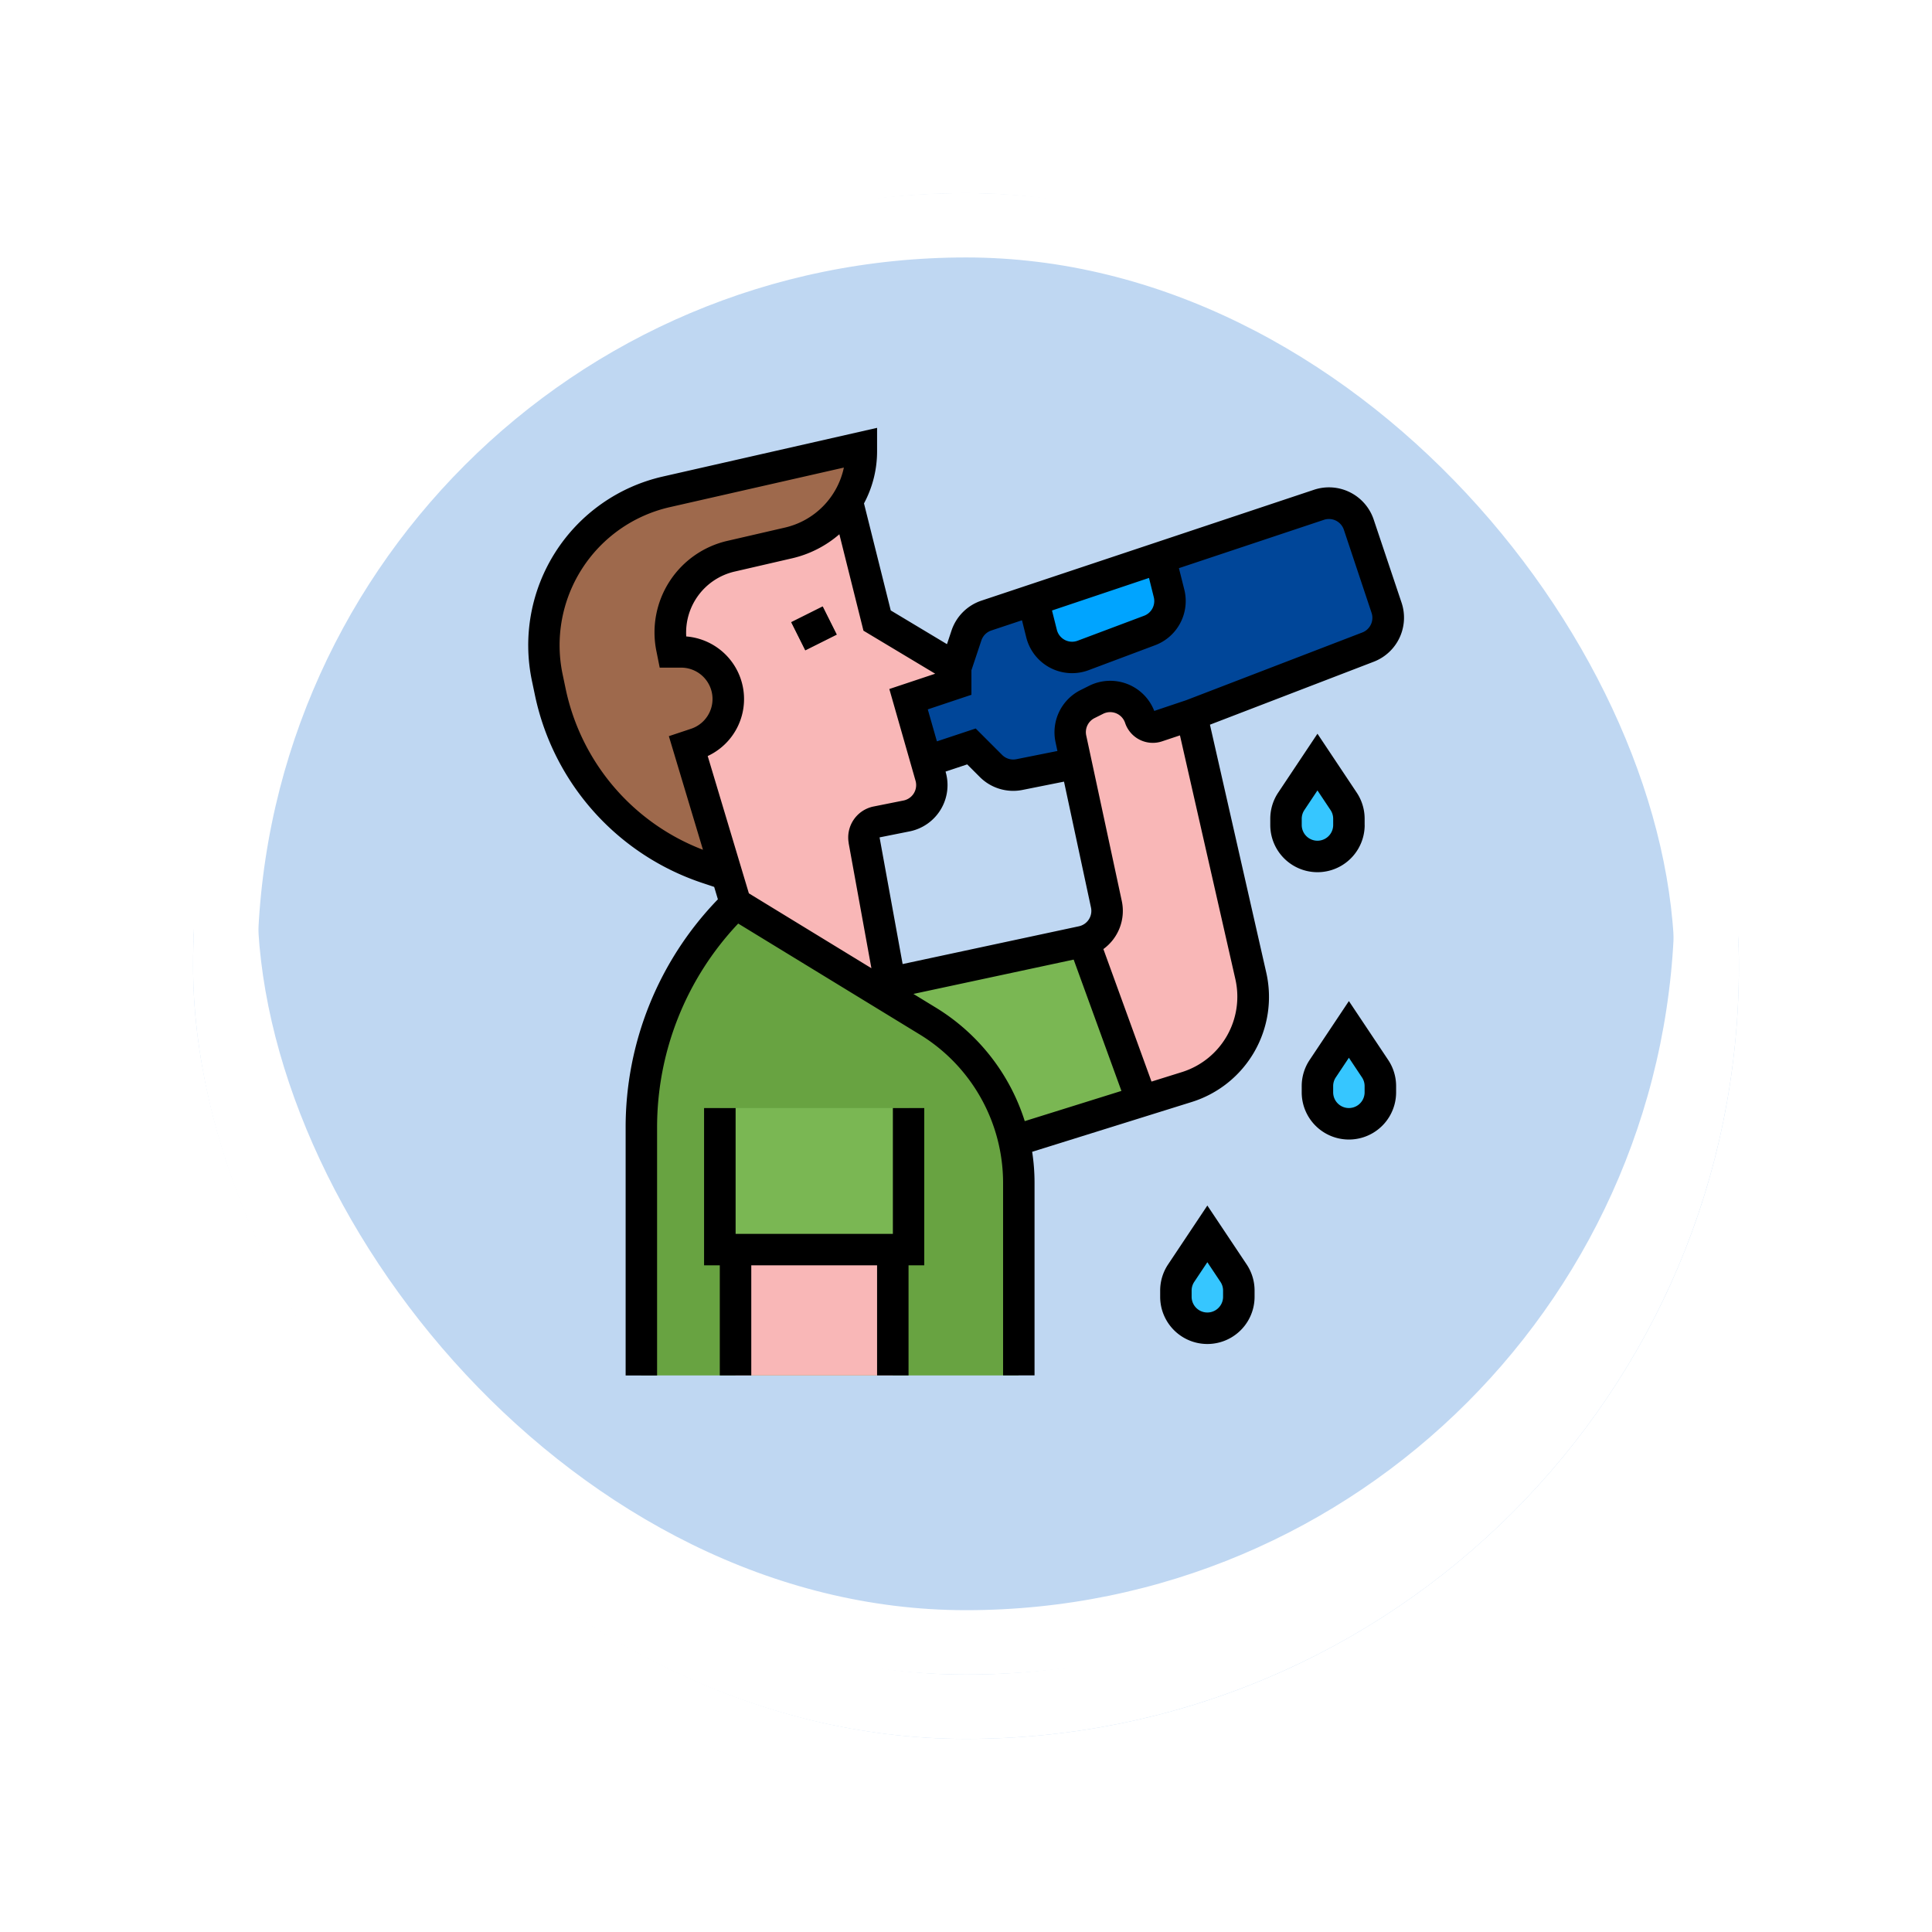<svg xmlns="http://www.w3.org/2000/svg" xmlns:xlink="http://www.w3.org/1999/xlink" width="90.051" height="90.051" viewBox="0 0 90.051 90.051">
  <defs>
    <filter id="Rectángulo_400898" x="0" y="0" width="90.051" height="90.051" filterUnits="userSpaceOnUse">
      <feOffset dy="3" input="SourceAlpha"/>
      <feGaussianBlur stdDeviation="3" result="blur"/>
      <feFlood flood-opacity="0.161"/>
      <feComposite operator="in" in2="blur"/>
      <feComposite in="SourceGraphic"/>
    </filter>
  </defs>
  <g id="Grupo_1112105" data-name="Grupo 1112105" transform="translate(-326.73 -3826.949)">
    <g id="Grupo_1098742" data-name="Grupo 1098742" transform="translate(335.73 3832.949)">
      <g transform="matrix(1, 0, 0, 1, -9, -6)" filter="url(#Rectángulo_400898)">
        <g id="Rectángulo_400898-2" data-name="Rectángulo 400898" transform="translate(9 6)" fill="#b4d1f0" stroke="#fff" stroke-width="3" opacity="0.859">
          <rect width="72.051" height="72.051" rx="36.025" stroke="none"/>
          <rect x="1.5" y="1.5" width="69.051" height="69.051" rx="34.525" fill="none"/>
        </g>
      </g>
      <g id="Rectángulo_400907" data-name="Rectángulo 400907" transform="translate(0 0)" fill="none" stroke="#fff" stroke-width="3">
        <rect width="72.051" height="72.051" rx="36.025" stroke="none"/>
        <rect x="1.5" y="1.5" width="69.051" height="69.051" rx="34.525" fill="none"/>
      </g>
    </g>
    <g id="FILLED_OUTLINE" data-name="FILLED OUTLINE" transform="translate(320.859 3832.913)">
      <path id="Trazado_904616" data-name="Trazado 904616" d="M245.416,58.948l-8.222,3.162-8.026,2.778a1.465,1.465,0,0,1-1.324-.4l-.912-.912-2.2.733L224,61.377l2.2-.733.5-2.237a1.464,1.464,0,0,1,.927-.927l2.18-.727,5.921-1.974,7.405-2.468a1.467,1.467,0,0,1,1.854.927l1.293,3.878a1.467,1.467,0,0,1-.865,1.832Z" transform="translate(-175.783 -34.752)" fill="#004699"/>
      <path id="Trazado_904617" data-name="Trazado 904617" d="M292.809,83.391l-3.1,1.163a1.466,1.466,0,0,1-1.937-1.017l-.391-1.563L293.3,80l.416,1.663A1.466,1.466,0,0,1,292.809,83.391Z" transform="translate(-233.355 -59.972)" fill="#00a4ff"/>
      <path id="Trazado_904618" data-name="Trazado 904618" d="M221.586,168.763l-2.111.647-5.968,1.829a8.786,8.786,0,0,0-3.982-5.526L207.05,164.2l9.649-2.205.072-.017a1.466,1.466,0,0,0,1.054-1.723l-1.654-7.719a1.465,1.465,0,0,1,.778-1.618l.4-.2a1.466,1.466,0,0,1,2.046.848.628.628,0,0,0,.794.4l1.6-.534,2.765,12.165A4.4,4.4,0,0,1,221.586,168.763Z" transform="translate(-160.386 -124.068)" fill="#f9b7b7"/>
      <path id="Trazado_904619" data-name="Trazado 904619" d="M101.383,261.491,92.4,256l-.1.1A14.66,14.66,0,0,0,88,266.47v11.52h17.592V269A8.8,8.8,0,0,0,101.383,261.491Z" transform="translate(-52.244 -219.846)" fill="#68a341"/>
      <path id="Trazado_904620" data-name="Trazado 904620" d="M136,432h7.33v5.864H136Z" transform="translate(-95.846 -379.72)" fill="#f9b7b7"/>
      <path id="Trazado_904621" data-name="Trazado 904621" d="M128,360h8.8v6.6H128Z" transform="translate(-88.579 -314.317)" fill="#7ab753"/>
      <path id="Trazado_904622" data-name="Trazado 904622" d="M44.2,26.066a7.33,7.33,0,0,0-5.548,8.658l.147.7a11,11,0,0,0,7.282,8.166l1.164.388-2.016-6.047.361-.12a2.2,2.2,0,0,0-.694-4.278h-.4l-.035-.175a3.665,3.665,0,0,1,2.77-4.29l2.652-.612a4.4,4.4,0,0,0,3.409-4.285V24Z" transform="translate(-7.268 -9.103)" fill="#9e694c"/>
      <path id="Trazado_904623" data-name="Trazado 904623" d="M116.135,59.63l-2.2.733,1.029,3.6a1.466,1.466,0,0,1-1.121,1.84l-1.4.28a.732.732,0,0,0-.577.849l1.354,7.447-7.32-4.474-2.227-7.347.36-.12a2.2,2.2,0,0,0-.694-4.278h-.4l-.035-.175a3.664,3.664,0,0,1,2.77-4.29l2.652-.612a4.4,4.4,0,0,0,2.748-1.967L112.47,56.7l3.665,2.2Z" transform="translate(-65.719 -33.738)" fill="#f9b7b7"/>
      <g id="Grupo_1112460" data-name="Grupo 1112460" transform="translate(60.678 29.557)">
        <path id="Trazado_904624" data-name="Trazado 904624" d="M418.932,186.932v-.289a1.466,1.466,0,0,0-.246-.813l-1.22-1.83-1.22,1.83a1.466,1.466,0,0,0-.246.813v.289a1.466,1.466,0,1,0,2.932,0Z" transform="translate(-410.869 -184)" fill="#36c6ff"/>
        <path id="Trazado_904625" data-name="Trazado 904625" d="M434.686,321.829l-1.22-1.83-1.22,1.83a1.466,1.466,0,0,0-.246.813v.289a1.466,1.466,0,0,0,2.932,0v-.289A1.466,1.466,0,0,0,434.686,321.829Z" transform="translate(-425.403 -307.539)" fill="#36c6ff"/>
        <path id="Trazado_904626" data-name="Trazado 904626" d="M361.466,424l-1.22,1.83a1.466,1.466,0,0,0-.246.813v.289a1.466,1.466,0,1,0,2.932,0v-.289a1.466,1.466,0,0,0-.246-.813Z" transform="translate(-360 -402.01)" fill="#36c6ff"/>
      </g>
      <path id="Trazado_904627" data-name="Trazado 904627" d="M0,0H1.639V1.466H0Z" transform="translate(42.75 23.036) rotate(-26.565)" fill="#575757"/>
      <path id="Trazado_904628" data-name="Trazado 904628" d="M219.474,282.593l-5.968,1.829a8.786,8.786,0,0,0-3.982-5.526l-2.475-1.513,9.649-2.205.072-.017Z" transform="translate(-160.386 -237.251)" fill="#7ab753"/>
      <path id="Trazado_904629" data-name="Trazado 904629" d="M0,0H1.639V1.466H0Z" transform="translate(42.75 23.036) rotate(-26.565)"/>
      <path id="Trazado_904630" data-name="Trazado 904630" d="M128.8,365.864h-7.33V360H120v7.33h.733v5.131H122.2V367.33h5.864v5.131h1.466V367.33h.733V360H128.8Z" transform="translate(-81.312 -314.317)"/>
      <path id="Trazado_904631" data-name="Trazado 904631" d="M426.2,305.578l-1.83,2.745a2.192,2.192,0,0,0-.369,1.22v.289a2.2,2.2,0,1,0,4.4,0v-.289a2.192,2.192,0,0,0-.369-1.22Zm.733,4.253a.733.733,0,1,1-1.466,0v-.289a.731.731,0,0,1,.123-.407l.61-.915.61.915a.73.73,0,0,1,.123.407Z" transform="translate(-357.457 -264.882)"/>
      <path id="Trazado_904632" data-name="Trazado 904632" d="M354.2,409.578l-1.83,2.745a2.192,2.192,0,0,0-.369,1.22v.289a2.2,2.2,0,0,0,4.4,0v-.289a2.192,2.192,0,0,0-.369-1.22Zm.733,4.253a.733.733,0,0,1-1.466,0v-.289a.731.731,0,0,1,.123-.407l.61-.915.61.915a.731.731,0,0,1,.123.407Z" transform="translate(-292.054 -359.352)"/>
      <path id="Trazado_904633" data-name="Trazado 904633" d="M412.4,173.832v-.289a2.192,2.192,0,0,0-.369-1.22l-1.83-2.745-1.83,2.745a2.192,2.192,0,0,0-.369,1.22v.289a2.2,2.2,0,0,0,4.4,0Zm-2.932,0v-.289a.731.731,0,0,1,.123-.407l.61-.915.61.915a.731.731,0,0,1,.123.407v.289a.733.733,0,1,1-1.466,0Z" transform="translate(-342.923 -141.343)"/>
      <path id="Trazado_904634" data-name="Trazado 904634" d="M62.267,27.814,69.9,24.88a2.2,2.2,0,0,0,1.3-2.748L69.9,18.255a2.2,2.2,0,0,0-2.782-1.391L51.613,22.033a2.209,2.209,0,0,0-1.391,1.391l-.212.637-2.621-1.573L46.142,17.5a5.137,5.137,0,0,0,.61-2.436V13.978l-9.987,2.27a8.063,8.063,0,0,0-6.1,9.524l.147.7a11.77,11.77,0,0,0,7.768,8.71l.579.193.173.578a15.287,15.287,0,0,0-4.3,10.675v11.52h1.466V46.624a13.829,13.829,0,0,1,3.781-9.541l8.487,5.186a8.112,8.112,0,0,1,3.859,6.88v8.994h1.466V49.15a9.379,9.379,0,0,0-.111-1.428L61.418,45.4a5.131,5.131,0,0,0,3.473-6.035Zm-2.841-6.841.224.9a.733.733,0,0,1-.454.864L56.1,23.9a.733.733,0,0,1-.969-.509l-.226-.9ZM51.149,26.42V25.278l.464-1.391a.737.737,0,0,1,.464-.464l1.429-.476.2.8a2.2,2.2,0,0,0,2.905,1.526l3.1-1.163a2.2,2.2,0,0,0,1.361-2.592l-.251-1,6.761-2.254a.734.734,0,0,1,.927.464L69.8,22.6a.732.732,0,0,1-.432.916l-8.207,3.156-1.49.5a2.2,2.2,0,0,0-3.034-1.172l-.4.2a2.2,2.2,0,0,0-1.167,2.428l.088.412-1.916.383a.732.732,0,0,1-.662-.2l-1.232-1.232-1.807.6L49.115,27.1ZM38.636,33.644a10.3,10.3,0,0,1-6.394-7.477l-.147-.7a6.6,6.6,0,0,1,4.993-7.792l8.116-1.845a3.646,3.646,0,0,1-2.761,2.8l-2.652.612a4.377,4.377,0,0,0-3.324,5.148l.153.765h1a1.462,1.462,0,0,1,.462,2.849l-1.035.345Zm6.79-.315,1.061,5.836-5.711-3.49-1.919-6.4a2.928,2.928,0,0,0-1-5.574,2.916,2.916,0,0,1,2.269-3.027l2.652-.612a5.138,5.138,0,0,0,2.216-1.124l1.123,4.494,3.344,2.006-2.138.713,1.222,4.277a.733.733,0,0,1-.561.92l-1.4.28a1.473,1.473,0,0,0-1.155,1.7Zm1.442-.262,1.4-.28a2.2,2.2,0,0,0,1.683-2.76L49.944,30l1.008-.336.591.591a2.2,2.2,0,0,0,1.986.6l1.936-.387,1.258,5.872a.734.734,0,0,1-.563.87l-8.217,1.761Zm6.767,13.225a9.585,9.585,0,0,0-4.114-5.272l-1.075-.657,7.469-1.6,2.226,6.121ZM60.981,44l-1.438.449L57.3,38.272a2.2,2.2,0,0,0,.858-2.239L56.5,28.315a.733.733,0,0,1,.389-.809l.4-.2a.733.733,0,0,1,1.023.424,1.362,1.362,0,0,0,1.721.861l.836-.279,2.586,11.377A3.684,3.684,0,0,1,60.981,44Z" transform="translate(0)"/>
    </g>
  </g>
</svg>
